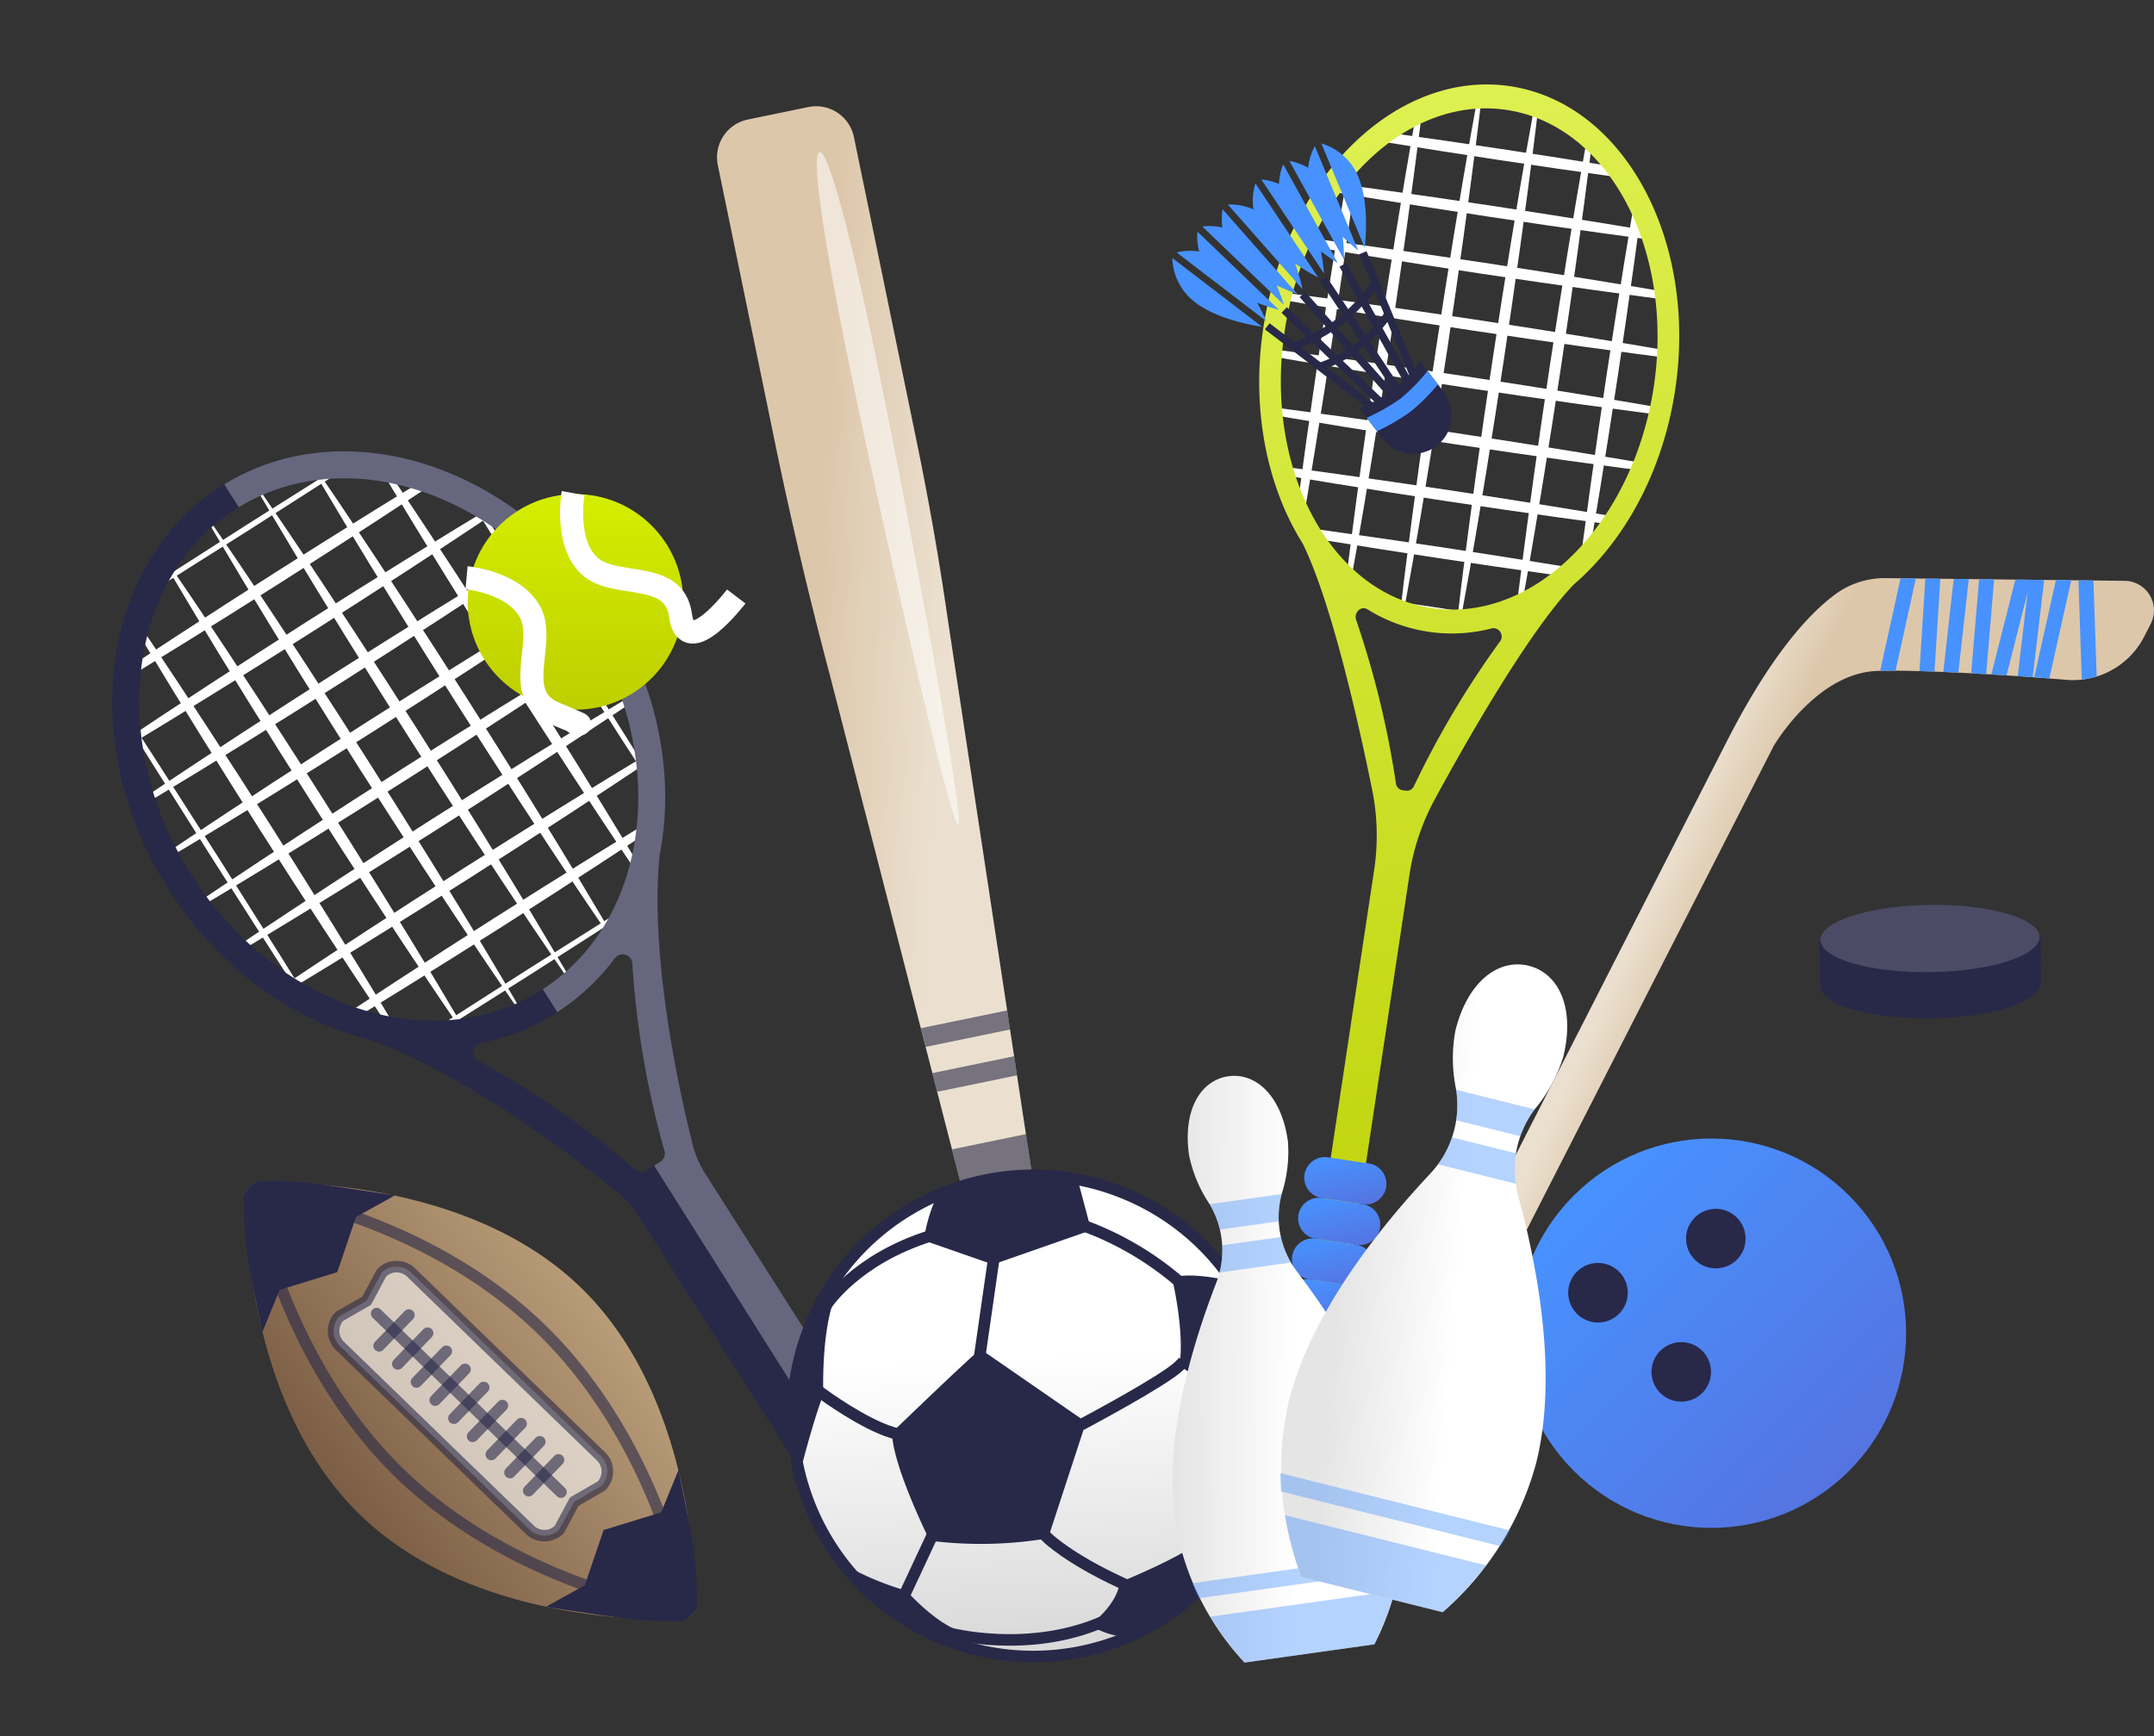 <svg xmlns="http://www.w3.org/2000/svg" xmlns:xlink="http://www.w3.org/1999/xlink" width="279.744" height="225.522" viewBox="0 0 279.744 225.522"><rect x="0" y="0" width="279.744" height="225.522" fill="#333333" stroke="none"/><defs><style>.a,.ad,.ah,.aj,.e,.i,.k,.m,.s,.t,.u,.w{fill:none;}.b{clip-path:url(#a);}.c,.g,.j,.p{fill:#fff;}.d,.o{fill:#282849;}.e{stroke:#be1e2d;stroke-width:7.694px;}.e,.j,.k,.m{stroke-linecap:round;stroke-linejoin:round;}.f{fill:url(#b);}.g{opacity:0.29;}.g,.p{mix-blend-mode:overlay;isolation:isolate;}.h{fill:url(#c);}.ah,.i,.j,.k,.m,.s,.t{stroke:#282849;}.ad,.ah,.aj,.i,.s,.t,.u{stroke-miterlimit:10;}.i,.j,.k,.m,.s,.t{stroke-width:1.5px;}.i,.j,.k,.l,.o{opacity:0.6;}.n{fill:url(#d);}.p{opacity:0.54;}.q{fill:#00838f;}.r{fill:url(#e);}.ad,.aj,.t,.u{stroke-linecap:square;}.aj,.u{stroke:#4792ff;}.u{stroke-width:2px;}.v{fill:url(#f);}.ad,.w{stroke:#fff;}.w{stroke-width:3px;}.x{clip-path:url(#g);}.y{fill:#37474f;}.z{fill:url(#i);}.aa{fill:url(#m);}.ab{clip-path:url(#n);}.ac,.ag{fill:#4792ff;}.ad{stroke-width:5.785px;}.ae{fill:#4b4b65;}.af{fill:url(#p);}.ag{opacity:0.4;}.ai{clip-path:url(#q);}.aj{stroke-width:2.139px;}.ak{fill:url(#r);}</style><clipPath id="a"><ellipse class="a" cx="32.132" cy="38.779" rx="32.132" ry="38.779" transform="translate(0 29.628) rotate(-27.454)"/></clipPath><linearGradient id="b" x1="0.5" x2="0.5" y2="1" gradientUnits="objectBoundingBox"><stop offset="0" stop-color="#dff052"/><stop offset="1" stop-color="#bad000"/></linearGradient><linearGradient id="c" x1="0.069" y1="0.781" x2="0.83" y2="0.318" gradientUnits="objectBoundingBox"><stop offset="0" stop-color="#6f503a"/><stop offset="1" stop-color="#ba9e7a"/></linearGradient><linearGradient id="d" x1="0.549" y1="0.342" x2="0.295" y2="0.371" gradientUnits="objectBoundingBox"><stop offset="0" stop-color="#ebe0cf"/><stop offset="1" stop-color="#ddc7ab"/></linearGradient><linearGradient id="e" x1="0.1" y1="0.765" x2="0.975" y2="0.357" gradientUnits="objectBoundingBox"><stop offset="0" stop-color="#d9d9d9"/><stop offset="0.621" stop-color="#fff"/><stop offset="1" stop-color="#fff"/></linearGradient><linearGradient id="f" x1="0.5" x2="0.5" y2="1" gradientUnits="objectBoundingBox"><stop offset="0" stop-color="#d4ee00"/><stop offset="1" stop-color="#becf00"/></linearGradient><clipPath id="g"><ellipse class="a" cx="33.846" cy="25.642" rx="33.846" ry="25.642" transform="translate(0 63.78) rotate(-70.426)"/></clipPath><linearGradient id="i" x1="0.5" x2="0.5" y2="1" gradientUnits="objectBoundingBox"><stop offset="0" stop-color="#4792ff"/><stop offset="1" stop-color="#5574e1"/></linearGradient><linearGradient id="m" x1="0.439" y1="0.262" x2="0.5" y2="0.295" xlink:href="#d"/><clipPath id="n"><path class="a" d="M536.978,298.066c5.809-11.382,10.774-16.657,14.1-19.1a10.8,10.8,0,0,1,6.522-2.086l31.057.351a3.841,3.841,0,0,1,3.365,5.586l-.836,1.638a10.4,10.4,0,0,1-10.127,5.635c-7.6-.637-19.4-1.357-24.631-1.152-7.868.31-13.364,9.727-13.364,9.727L485.613,411.231a2.847,2.847,0,0,1-3.83,1.242h0a2.847,2.847,0,0,1-1.242-3.83Z" transform="translate(-480.229 -276.878)"/></clipPath><linearGradient id="p" x1="0.048" y1="0.544" x2="0.545" y2="0.539" gradientUnits="objectBoundingBox"><stop offset="0" stop-color="#e5e5e5"/><stop offset="1" stop-color="#fff"/></linearGradient><clipPath id="q"><path class="a" d="M496.059,211.288h0a4.986,4.986,0,0,1-6.993-.913l-3.039-3.953a22.087,22.087,0,0,0,4.43-2.419,21.5,21.5,0,0,0,3.475-3.661l3.039,3.953A4.986,4.986,0,0,1,496.059,211.288Z" transform="translate(-486.027 -200.343)"/></clipPath><linearGradient id="r" x1="0.189" y1="0.515" x2="0.586" y2="0.586" xlink:href="#p"/></defs><g transform="translate(-32.372 -92.277)"><g transform="matrix(0.996, -0.087, 0.087, 0.996, 32.372, 144.629)"><g transform="translate(0 0)"><g transform="translate(0)"><g class="b"><g transform="translate(-5.708 -2.874)"><g transform="translate(2.897)"><g transform="translate(0 31.504)"><path class="c" d="M24.527,257.857l1.751,3.058c1.089,1.958,2.683,4.736,4.528,8.105s3.991,7.3,6.251,11.537l3.469,6.537,3.545,6.768,3.5,6.791,3.356,6.6c2.167,4.284,4.162,8.3,5.847,11.748s3.052,6.348,4.028,8.365l1.494,3.19L60.544,327.5c-1.089-1.958-2.685-4.735-4.529-8.1s-3.992-7.3-6.251-11.538L46.3,301.316l-3.545-6.768-3.5-6.792-3.355-6.6c-2.166-4.284-4.161-8.3-5.846-11.748s-3.053-6.348-4.029-8.365Z" transform="translate(-24.527 -257.857)"/></g><g transform="translate(6.738 28.004)"><path class="c" d="M40.305,249.66l1.687,3.09,4.4,8.172,6.15,11.59,6.978,13.324,6.891,13.369L72.358,310.9l4.157,8.3,1.559,3.157-1.687-3.09-4.4-8.172L65.837,299.5,58.86,286.179,51.969,272.81l-5.948-11.695-4.158-8.3Z" transform="translate(-40.305 -249.66)"/></g><g transform="translate(13.475 24.503)"><path class="c" d="M56.082,241.463l1.751,3.057c1.089,1.958,2.683,4.737,4.528,8.105s3.991,7.3,6.251,11.537l3.469,6.537,3.545,6.768,3.5,6.791,3.356,6.6c2.167,4.284,4.161,8.3,5.846,11.748s3.052,6.348,4.028,8.365l1.495,3.19L92.1,311.1c-1.089-1.958-2.685-4.736-4.529-8.105s-3.992-7.3-6.251-11.537l-3.468-6.538-3.544-6.768-3.5-6.791-3.355-6.6c-2.166-4.284-4.161-8.3-5.846-11.748s-3.053-6.347-4.029-8.365Z" transform="translate(-56.082 -241.463)"/></g><g transform="translate(20.213 21.003)"><path class="c" d="M71.86,233.266l1.751,3.057c1.089,1.958,2.683,4.737,4.528,8.105s3.991,7.3,6.251,11.537l3.469,6.537,3.545,6.768,3.5,6.792,3.356,6.6c2.167,4.284,4.162,8.3,5.847,11.748s3.052,6.348,4.028,8.365l1.494,3.19-1.751-3.057c-1.089-1.958-2.685-4.736-4.529-8.1s-3.992-7.3-6.251-11.538l-3.468-6.538-3.545-6.768-3.5-6.792-3.355-6.6c-2.166-4.284-4.161-8.3-5.846-11.748s-3.053-6.348-4.029-8.365Z" transform="translate(-71.86 -233.266)"/></g><g transform="translate(26.95 17.502)"><path class="c" d="M87.638,225.068l1.75,3.058c1.089,1.958,2.683,4.736,4.528,8.105s3.991,7.3,6.251,11.537l3.469,6.537,3.546,6.768,3.5,6.791,3.356,6.6c2.167,4.283,4.161,8.3,5.847,11.747s3.052,6.348,4.028,8.365l1.495,3.19-1.751-3.057c-1.089-1.958-2.685-4.735-4.529-8.1s-3.992-7.3-6.251-11.538l-3.468-6.537-3.545-6.768-3.5-6.792-3.355-6.6c-2.166-4.284-4.161-8.3-5.846-11.748s-3.053-6.348-4.029-8.365Z" transform="translate(-87.638 -225.068)"/></g><g transform="translate(33.687 14.002)"><path class="c" d="M103.415,216.871l1.751,3.058c1.089,1.958,2.683,4.736,4.528,8.105s3.991,7.3,6.251,11.537l3.469,6.537,3.545,6.768,3.5,6.791,3.356,6.6c2.167,4.283,4.161,8.3,5.846,11.748s3.052,6.348,4.028,8.365l1.495,3.19-1.752-3.057c-1.089-1.958-2.685-4.735-4.529-8.105s-3.992-7.3-6.251-11.537l-3.468-6.537-3.544-6.768-3.5-6.791-3.355-6.6c-2.166-4.284-4.161-8.3-5.846-11.748s-3.053-6.347-4.029-8.364Z" transform="translate(-103.415 -216.871)"/></g><g transform="translate(40.425 10.501)"><path class="c" d="M119.193,208.674l1.751,3.057c1.089,1.958,2.683,4.737,4.528,8.105s3.991,7.3,6.251,11.538l3.469,6.537,3.545,6.768,3.5,6.791,3.356,6.6c2.167,4.284,4.162,8.3,5.847,11.748s3.052,6.348,4.028,8.365l1.494,3.19-1.751-3.057c-1.089-1.958-2.685-4.736-4.529-8.1s-3.992-7.3-6.251-11.538l-3.468-6.537-3.545-6.768-3.5-6.791-3.355-6.6c-2.166-4.284-4.161-8.3-5.846-11.748s-3.053-6.347-4.029-8.365Z" transform="translate(-119.193 -208.674)"/></g><g transform="translate(47.163 7.001)"><path class="c" d="M134.971,200.477l1.75,3.057c1.089,1.958,2.683,4.737,4.528,8.105s3.991,7.3,6.251,11.537l3.469,6.537,3.546,6.768,3.5,6.791,3.356,6.6c2.167,4.284,4.161,8.3,5.847,11.748s3.052,6.348,4.028,8.365l1.495,3.19-1.751-3.057c-1.089-1.958-2.685-4.736-4.529-8.105s-3.992-7.3-6.251-11.537l-3.468-6.538-3.545-6.768-3.5-6.791-3.355-6.6c-2.166-4.284-4.161-8.3-5.846-11.748s-3.053-6.347-4.029-8.365Z" transform="translate(-134.971 -200.477)"/></g><g transform="translate(53.9 3.5)"><path class="c" d="M150.748,192.279l1.687,3.091,4.4,8.172,6.15,11.59,6.978,13.323,6.891,13.369,5.949,11.7,4.157,8.3,1.559,3.157-1.687-3.09-4.4-8.172-6.149-11.59L169.3,228.8l-6.89-13.369-5.948-11.7-4.158-8.3Z" transform="translate(-150.748 -192.279)"/></g><g transform="translate(60.638)"><path class="c" d="M166.526,184.082l1.751,3.058c1.089,1.958,2.683,4.736,4.528,8.105s3.991,7.3,6.251,11.537l3.469,6.537,3.545,6.768,3.5,6.791,3.356,6.6c2.167,4.284,4.162,8.3,5.847,11.748s3.052,6.348,4.028,8.365l1.494,3.19-1.751-3.057c-1.089-1.958-2.685-4.735-4.529-8.1s-3.992-7.3-6.251-11.538l-3.468-6.537-3.545-6.768-3.5-6.791-3.355-6.6c-2.166-4.284-4.161-8.3-5.846-11.748s-3.053-6.348-4.029-8.365Z" transform="translate(-166.526 -184.082)"/></g></g><g transform="translate(0 2.897)"><g transform="translate(31.504 60.638)"><path class="c" d="M91.519,370.633l3.09-1.687,8.172-4.4,11.59-6.15,13.324-6.978,13.369-6.891,11.695-5.948,8.3-4.157,3.157-1.559-3.09,1.687-8.172,4.4-11.59,6.149-13.324,6.978-13.369,6.89-11.7,5.948-8.3,4.158Z" transform="translate(-91.519 -332.864)"/></g><g transform="translate(28.004 53.9)"><path class="c" d="M83.322,354.856l3.057-1.75c1.958-1.089,4.737-2.683,8.105-4.528s7.3-3.991,11.537-6.251l6.537-3.468,6.768-3.546,6.791-3.5,6.6-3.356c4.283-2.167,8.3-4.162,11.748-5.847s6.348-3.052,8.365-4.028l3.19-1.494-3.057,1.751c-1.958,1.089-4.736,2.685-8.1,4.529s-7.3,3.992-11.537,6.251l-6.538,3.468-6.768,3.545-6.792,3.5-6.6,3.355c-4.284,2.166-8.3,4.161-11.748,5.846s-6.347,3.053-8.365,4.029Z" transform="translate(-83.322 -317.087)"/></g><g transform="translate(24.503 47.163)"><path class="c" d="M75.124,339.078l3.058-1.751c1.958-1.089,4.736-2.683,8.105-4.528s7.3-3.991,11.537-6.251l6.537-3.469,6.768-3.545,6.791-3.5,6.6-3.356c4.284-2.167,8.3-4.161,11.748-5.846s6.348-3.052,8.365-4.028l3.19-1.495-3.057,1.751c-1.958,1.089-4.735,2.685-8.1,4.529s-7.3,3.992-11.538,6.251l-6.537,3.468-6.768,3.545-6.792,3.5-6.6,3.355c-4.284,2.166-8.3,4.161-11.748,5.846s-6.348,3.053-8.365,4.029Z" transform="translate(-75.124 -301.309)"/></g><g transform="translate(21.003 40.426)"><path class="c" d="M66.927,323.3l3.058-1.751c1.958-1.089,4.736-2.683,8.105-4.528s7.3-3.991,11.537-6.251l6.537-3.469,6.768-3.545,6.791-3.5,6.6-3.356c4.284-2.167,8.3-4.161,11.748-5.846s6.348-3.052,8.365-4.028l3.19-1.494-3.057,1.751c-1.958,1.089-4.735,2.685-8.105,4.529s-7.3,3.992-11.537,6.251l-6.537,3.468-6.768,3.544-6.791,3.5-6.6,3.355c-4.284,2.166-8.3,4.161-11.748,5.847s-6.347,3.052-8.365,4.029Z" transform="translate(-66.927 -285.532)"/></g><g transform="translate(17.502 33.688)"><path class="c" d="M58.73,307.523l3.057-1.75c1.958-1.089,4.737-2.683,8.105-4.528s7.3-3.991,11.537-6.251l6.537-3.468,6.768-3.546,6.791-3.5,6.6-3.356c4.284-2.167,8.3-4.162,11.748-5.847s6.348-3.052,8.365-4.028l3.19-1.494-3.057,1.751c-1.958,1.089-4.736,2.685-8.105,4.529s-7.3,3.992-11.537,6.251l-6.538,3.468L95.42,289.3l-6.791,3.5-6.6,3.355c-4.284,2.166-8.3,4.161-11.748,5.846s-6.347,3.053-8.365,4.029Z" transform="translate(-58.73 -269.754)"/></g><g transform="translate(14.002 26.95)"><path class="c" d="M50.533,291.745l3.057-1.751c1.958-1.089,4.737-2.683,8.105-4.528s7.3-3.991,11.537-6.251l6.537-3.469,6.768-3.546,6.791-3.5,6.6-3.356c4.283-2.167,8.3-4.161,11.748-5.847s6.348-3.052,8.365-4.028l3.19-1.495-3.057,1.751c-1.958,1.089-4.736,2.685-8.105,4.529s-7.3,3.992-11.537,6.251l-6.538,3.467-6.768,3.545-6.792,3.5-6.6,3.355c-4.284,2.166-8.3,4.161-11.748,5.846s-6.348,3.053-8.365,4.029Z" transform="translate(-50.533 -253.976)"/></g><g transform="translate(10.501 20.213)"><path class="c" d="M42.335,275.968l3.058-1.751c1.958-1.089,4.737-2.683,8.105-4.528s7.3-3.991,11.537-6.251l6.537-3.469,6.768-3.545,6.791-3.5,6.6-3.356c4.284-2.167,8.3-4.161,11.748-5.846s6.348-3.052,8.365-4.028l3.19-1.494-3.057,1.751c-1.958,1.089-4.735,2.685-8.1,4.529s-7.3,3.992-11.538,6.251L85.794,254.2l-6.768,3.545-6.792,3.5-6.6,3.355c-4.284,2.166-8.3,4.161-11.748,5.847s-6.348,3.052-8.365,4.029Z" transform="translate(-42.335 -238.199)"/></g><g transform="translate(7.001 13.475)"><path class="c" d="M34.138,260.19l3.058-1.751c1.958-1.089,4.736-2.683,8.105-4.528s7.3-3.991,11.537-6.251l6.537-3.469,6.768-3.545,6.791-3.5,6.6-3.356c4.284-2.167,8.3-4.162,11.748-5.847s6.348-3.052,8.365-4.028l3.19-1.494-3.057,1.751c-1.958,1.089-4.735,2.685-8.105,4.529s-7.3,3.992-11.537,6.251L77.6,238.42l-6.768,3.545-6.791,3.5-6.6,3.355c-4.284,2.166-8.3,4.161-11.748,5.846s-6.347,3.053-8.364,4.029Z" transform="translate(-34.138 -222.421)"/></g><g transform="translate(3.5 6.738)"><path class="c" d="M25.941,244.412,29,242.661c1.958-1.089,4.737-2.683,8.105-4.528s7.3-3.991,11.538-6.251l6.537-3.469,6.768-3.545,6.791-3.5,6.6-3.356c4.284-2.167,8.3-4.161,11.748-5.847s6.348-3.052,8.365-4.028l3.19-1.495-3.057,1.751c-1.958,1.089-4.736,2.685-8.105,4.529s-7.3,3.992-11.537,6.251L69.4,222.642l-6.768,3.545-6.791,3.5-6.6,3.355c-4.284,2.166-8.3,4.161-11.748,5.846s-6.347,3.053-8.365,4.029Z" transform="translate(-25.941 -206.643)"/></g><path class="c" d="M17.744,228.634l3.09-1.687,8.172-4.4L40.6,216.4l13.324-6.978,13.369-6.891,11.695-5.949,8.3-4.157,3.157-1.559-3.09,1.687-8.172,4.4L67.587,203.1l-13.324,6.978-13.369,6.89-11.7,5.948-8.3,4.158Z" transform="translate(-17.744 -190.865)"/></g></g></g></g><path class="d" d="M122.325,237.838C112.019,218,90.143,208.874,73.56,217.49s-21.691,31.763-11.385,51.6c5.593,10.766,14.6,18.367,24.311,21.7,12.632,5.878,26.063,18.389,30.428,22.64a12.414,12.414,0,0,1,2.358,3.176L140.7,357.85a2.412,2.412,0,0,0,3.252,1.028l4.828-2.508a2.411,2.411,0,0,0,1.028-3.252L128.373,311.86a12.425,12.425,0,0,1-1.239-3.73c-.986-6.031-3.563-24.36-1.036-37.9C128.964,260.359,127.923,248.612,122.325,237.838Zm.417,72.053-1.861.967a1.246,1.246,0,0,1-1.46-.228,118.026,118.026,0,0,0-19.069-15.847,1.259,1.259,0,0,1,.544-2.3,28.537,28.537,0,0,0,18.256-9.453,1.259,1.259,0,0,1,2.195.881,117.163,117.163,0,0,0,2.047,24.655A1.245,1.245,0,0,1,122.742,309.891Zm-13.425-23.577c-14.861,7.721-34.608-.734-44.019-18.848s-4.977-39.132,9.884-46.853,34.608.734,44.019,18.848S124.179,278.593,109.317,286.314Z" transform="translate(-45.858 -204.238)"/><g transform="translate(39.199 81.443)"><path class="e" d="M122.906,381.532" transform="translate(-122.906 -381.532)"/></g><g transform="translate(76.888 61.862)"><path class="e" d="M211.163,335.679" transform="translate(-211.163 -335.679)"/></g><g transform="translate(93.874 148.479)"><path class="f" d="M264.163,544.025l-9.881,5.134a2.06,2.06,0,0,1-2.77-.876h0a5.106,5.106,0,0,1,2.171-6.865l4.492-2.334a5.106,5.106,0,0,1,6.865,2.17h0A2.06,2.06,0,0,1,264.163,544.025Z" transform="translate(-250.941 -538.515)"/></g></g><g transform="translate(14.499 10.008)"><path class="a" d="M79.89,228.895c-14.861,7.721-19.3,28.739-9.884,46.853s29.158,26.569,44.019,18.848c.054-.029.105-.061.16-.09L80.285,228.7C80.153,228.763,80.021,228.826,79.89,228.895Z" transform="translate(-65.064 -222.528)"/><path class="a" d="M168.548,390.219a28.65,28.65,0,0,1-10.044,3.043,1.259,1.259,0,0,0-.544,2.3,118,118,0,0,1,19.069,15.847,1.246,1.246,0,0,0,1.46.228l1.014-.527L168.7,390.137C168.648,390.163,168.6,390.193,168.548,390.219Z" transform="translate(-117.966 -315.028)"/><path class="a" d="M144.331,244.174c-9.328-17.954-28.809-26.416-43.623-19.045l33.9,65.809C149.338,283.148,153.708,262.222,144.331,244.174Z" transform="translate(-85.487 -218.959)"/><path class="a" d="M196.173,400.291a117.165,117.165,0,0,1-2.047-24.655,1.259,1.259,0,0,0-2.195-.881,28.663,28.663,0,0,1-8.063,6.327l10.805,20.976.847-.44A1.245,1.245,0,0,0,196.173,400.291Z" transform="translate(-133.135 -305.973)"/><path class="g" d="M142.168,239.464c9.377,18.048,5.006,38.974-9.724,46.763l1.612,3.131a28.663,28.663,0,0,0,8.063-6.327,1.259,1.259,0,0,1,2.195.881,117.164,117.164,0,0,0,2.047,24.655,1.245,1.245,0,0,1-.653,1.327l-.847.44,24.384,47.338,2.5-1.3a2.411,2.411,0,0,0,1.028-3.252L151.34,311.864a12.424,12.424,0,0,1-1.239-3.73c-.985-6.031-3.563-24.36-1.036-37.9,2.865-9.869,1.824-21.615-3.773-32.389-10.222-19.675-31.826-28.812-48.359-20.552l1.612,3.129C113.36,213.048,132.84,221.51,142.168,239.464Z" transform="translate(-83.324 -214.25)"/></g></g><g transform="translate(63.054 246.191) rotate(-9)"><path class="h" d="M97.126,417.843a1.709,1.709,0,0,1,1.9-1.428c6.077.793,27.723,4.626,39.236,19.949,11.5,15.306,9.176,37.133,8.244,43.218a1.729,1.729,0,0,1-1.923,1.445c-6.1-.8-27.715-4.641-39.216-19.947C93.855,445.757,96.2,423.9,97.126,417.843Z" transform="translate(-96.162 -416.237)"/><path class="i" d="M100.8,420.177a.849.849,0,0,1,1.211-.91c4.726,1.639,21.722,8.336,32.874,23.178,11.14,14.826,12.85,32.99,13.112,38.009a.859.859,0,0,1-1.226.921c-4.748-1.649-21.718-8.347-32.858-23.172C102.766,443.36,101.064,425.173,100.8,420.177Z" transform="translate(-98.75 -417.838)"/><path class="j" d="M129.466,449.244l20.45,27.216a2.732,2.732,0,0,1-.3,3.8,1.234,1.234,0,0,1-.33.187l-3.633,1.39-2.347,3.1a1.243,1.243,0,0,1-.27.263,2.732,2.732,0,0,1-3.738-.772L118.85,457.22a2.732,2.732,0,0,1,.3-3.8,1.229,1.229,0,0,1,.33-.188l3.633-1.39,2.346-3.1a1.217,1.217,0,0,1,.271-.263A2.732,2.732,0,0,1,129.466,449.244Z" transform="translate(-108.731 -434.358)"/><line class="k" x1="20.021" y1="26.646" transform="translate(15.395 19.344)"/><g class="l" transform="translate(15.059 20.185)"><line class="m" y1="3.341" x2="4.446" transform="translate(16.246 21.622)"/><line class="m" y1="3.341" x2="4.446" transform="translate(14.215 18.919)"/><line class="m" y1="3.341" x2="4.446" transform="translate(12.185 16.216)"/><line class="m" y1="3.341" x2="4.446" transform="translate(10.154 13.514)"/><line class="m" y1="3.341" x2="4.446" transform="translate(8.123 10.811)"/><line class="m" y1="3.341" x2="4.446" transform="translate(6.092 8.108)"/><line class="m" y1="3.341" x2="4.446" transform="translate(4.062 5.405)"/><line class="m" y1="3.341" x2="4.446" transform="translate(2.031 2.703)"/><line class="m" y1="3.341" x2="4.446"/></g><g transform="translate(31.163 45.547)"><path class="d" d="M185.551,542.057a2.6,2.6,0,0,0,2.971-2.382c.158-1.676.512-3.652.577-6.484.049-2.137-.353-10.514-.353-10.514l-3.084,5.076-7.743,1.1-3.532,6.7-5.414,1.975s8.1,2.614,10.087,3.143A51.948,51.948,0,0,0,185.551,542.057Z" transform="translate(-168.972 -522.678)"/></g><path class="d" d="M99.547,416.043a2.6,2.6,0,0,0-2.971,2.382c-.158,1.676-.512,3.652-.577,6.484-.049,2.137.353,10.513.353,10.513l3.084-5.076,7.743-1.1,3.532-6.7,5.414-1.975s-8.1-2.614-10.087-3.142A51.864,51.864,0,0,0,99.547,416.043Z" transform="translate(-95.995 -416.017)"/></g><g transform="translate(126.15 104.988) rotate(5)"><path class="n" d="M195.857,105.028l11.6,38.8q3.356,11.222,6.025,22.633l27.689,114.177a2.373,2.373,0,0,1-1.627,2.833h0a2.373,2.373,0,0,1-2.918-1.484l-37.8-107.092q-5.307-14.668-9.778-29.62L178.567,110.2a5.013,5.013,0,0,1,3.366-6.239l7.685-2.3A5.013,5.013,0,0,1,195.857,105.028Z" transform="translate(-178.356 -101.45)"/><path class="o" d="M285.292,407.367l11.774,48.549a2.373,2.373,0,0,1-4.544,1.349l-16.62-47.09Z" transform="translate(-234.247 -276.732)"/><path class="p" d="M215.443,143.175c5.712,19.1,18.153,57.883,19.106,57.6s-9.943-39.532-15.654-58.631-8.96-27.145-9.913-26.86S209.732,124.077,215.443,143.175Z" transform="translate(-195.761 -109.372)"/><path class="q" d="M313.867,525.39c.37,1.238,2.142,1.8,3.957,1.258s2.986-1.987,2.616-3.225-2.142-1.8-3.957-1.258S313.5,524.152,313.867,525.39Z" transform="translate(-255.96 -342.39)"/><path class="o" d="M274.8,372.814l-10.724,3.207-.835-2.366,10.968-3.28Z" transform="translate(-226.99 -255.536)"/><path class="o" d="M278.905,386.523l-10.139,3.032-.835-2.366,10.383-3.105Z" transform="translate(-229.679 -263.391)"/></g><g transform="translate(125.907 235.533)"><circle class="r" cx="31.245" cy="31.245" r="31.245" transform="translate(0 57.979) rotate(-68.097)"/><circle class="s" cx="31.245" cy="31.245" r="31.245" transform="translate(0 57.979) rotate(-68.097)"/><path class="d" d="M258.115,479.727l1.944-.85c-1.688,4.7-1.384,12.315-1.384,12.315-1.465,3.85-3.069,10.324-3.069,10.324A33.736,33.736,0,0,1,258.115,479.727Z" transform="translate(-245.285 -453.325)"/><path class="d" d="M267.206,544.163a37.015,37.015,0,0,0,8.127,3.419s3.641,4.134,6.947,5.247l-.2,1.759S271.3,550.668,267.206,544.163Z" transform="translate(-251.147 -484.233)"/><path class="d" d="M283.99,515.968s-4.847-9.687-4.912-14.058c0,0,11.014-10.621,11.52-10.8l13.682,9.457-4.94,15.089A52.378,52.378,0,0,1,283.99,515.968Z" transform="translate(-256.768 -459.119)"/><path class="d" d="M332.784,549.463a10.411,10.411,0,0,1-4.918-1.571s3.429-2.4,3.916-5.566c0,0,11.274-4.505,11.864-6.927,0,0,1.324,4.806.9,5.3S337.081,547.983,332.784,549.463Z" transform="translate(-279.865 -480.084)"/><path class="d" d="M356.012,473.675s-5.286-1.335-7.878-.482c0,0,1.711,7.132.947,11.45,0,0,5.982,3.466,8.528,8.444a6.424,6.424,0,0,0,3.61-4.892S358.911,476.7,356.012,473.675Z" transform="translate(-289.46 -450.499)"/><path class="d" d="M288.669,450.978a20.167,20.167,0,0,0-1.742,5.861l8.976,3.123,12.753-4.455-1.747-6.583A37.824,37.824,0,0,0,288.669,450.978Z" transform="translate(-260.484 -438.986)"/><line class="t" y1="6.5" x2="3.036" transform="translate(24.186 56.849)"/><path class="t" d="M262.136,502.264s5.222,3.825,8.921,4.925" transform="translate(-248.747 -464.397)"/><path class="t" d="M262.975,472.017s3.783-5.89,13.556-8.943" transform="translate(-249.144 -445.843)"/><line class="s" y1="13.623" x2="1.963" transform="translate(33.644 19.674)"/><path class="t" d="M326.2,460.552a40.261,40.261,0,0,1,12.6,7.408" transform="translate(-279.074 -444.649)"/><path class="t" d="M326.939,502.5s10.258-5.457,12.108-7.31" transform="translate(-279.426 -461.049)"/><path class="u" d="M356.517,524.12s3.817-5.765,5.659-16.49" transform="translate(-293.429 -466.937)"/><path class="t" d="M292.922,559.628s10.537,2.866,20.41-1.606" transform="translate(-263.322 -490.794)"/><path class="t" d="M317.557,537.729s2.725,2.629,9.344,5.7" transform="translate(-274.984 -481.187)"/></g><g transform="translate(6240.111 -3099.389)"><circle class="v" cx="14" cy="14" r="14" transform="translate(-6147 3255.839)"/><path class="w" d="M-6088.338,3255.716s-1.161,6.418,2.124,9.453,11.017.383,11.822,6.423,7.24-2.457,7.24-2.457" transform="translate(-44.968)"/><path class="w" d="M14.04,0s1.067,6.134-2.218,9.169S.805,9.552,0,15.592s-.422,2.438-.422,2.438" transform="matrix(0.259, -0.966, 0.966, 0.259, -6150.782, 3280.267)"/></g><g transform="translate(161.59 109.525) rotate(-11)"><g transform="translate(19.395 0)"><g class="x" transform="translate(0)"><g transform="translate(-13.545 -9.321)"><g transform="translate(4.06)"><path class="c" d="M519.176,81.455l-1.027,3.311c-.679,2.1-1.61,5.109-2.8,8.7s-2.581,7.772-4.114,12.24l-2.38,6.883-2.5,7.092-2.542,7.076-2.5,6.841c-1.63,4.433-3.181,8.561-4.537,12.09s-2.523,6.456-3.321,8.512l-1.295,3.216L493.2,154.1c.679-2.1,1.609-5.11,2.8-8.7s2.58-7.772,4.114-12.24c.773-2.232,1.571-4.538,2.381-6.882l2.5-7.092,2.543-7.075,2.5-6.84c1.632-4.433,3.182-8.561,4.537-12.09s2.523-6.456,3.32-8.512Z" transform="translate(-492.169 -81.455)"/><g transform="translate(7.04 2.503)"><path class="c" d="M535.662,87.316,534.569,90.6l-2.933,8.649-4.22,12.2L522.5,125.417l-5,13.929-4.43,12.128-3.186,8.559-1.227,3.24,1.093-3.288,2.932-8.649,4.221-12.2c1.568-4.456,3.24-9.209,4.913-13.961l5-13.929,4.43-12.128,3.186-8.559Z" transform="translate(-508.655 -87.316)"/></g><g transform="translate(14.08 5.006)"><path class="c" d="M552.148,93.178l-1.027,3.311c-.68,2.1-1.611,5.109-2.8,8.7s-2.581,7.772-4.114,12.24l-2.38,6.882-2.5,7.093-2.542,7.075-2.5,6.841c-1.63,4.433-3.181,8.561-4.537,12.09s-2.523,6.456-3.321,8.512l-1.295,3.216,1.026-3.312c.679-2.1,1.609-5.11,2.8-8.7s2.58-7.772,4.114-12.24L535.459,138l2.5-7.092,2.543-7.075L543,117c1.632-4.433,3.182-8.561,4.537-12.09s2.522-6.456,3.32-8.512Z" transform="translate(-525.14 -93.178)"/></g><g transform="translate(21.12 7.509)"><path class="c" d="M568.633,99.04s-.373,1.2-1.027,3.311c-.679,2.1-1.61,5.109-2.8,8.7s-2.58,7.772-4.114,12.24l-2.38,6.883-2.495,7.092-2.542,7.076-2.5,6.841c-1.631,4.433-3.182,8.561-4.537,12.09s-2.524,6.456-3.321,8.512L541.626,175l1.026-3.311c.679-2.1,1.609-5.11,2.8-8.7s2.58-7.772,4.114-12.24l2.381-6.882,2.5-7.092,2.542-7.075,2.5-6.84c1.631-4.433,3.182-8.561,4.537-12.09s2.522-6.456,3.32-8.512Z" transform="translate(-541.626 -99.04)"/></g><g transform="translate(28.159 10.012)"><path class="c" d="M585.119,104.9l-1.027,3.312c-.68,2.1-1.611,5.109-2.8,8.7s-2.581,7.772-4.114,12.24l-2.38,6.882-2.495,7.092-2.542,7.075-2.5,6.841c-1.63,4.433-3.181,8.561-4.537,12.09s-2.523,6.455-3.321,8.512l-1.295,3.216,1.027-3.312c.679-2.1,1.609-5.109,2.8-8.7s2.58-7.772,4.114-12.24l2.381-6.882,2.5-7.092,2.543-7.075,2.5-6.84c1.632-4.433,3.182-8.561,4.537-12.09s2.522-6.456,3.32-8.512Z" transform="translate(-558.111 -104.901)"/></g><g transform="translate(35.199 12.515)"><path class="c" d="M601.6,110.763s-.373,1.2-1.027,3.311c-.679,2.1-1.61,5.109-2.8,8.7s-2.581,7.772-4.114,12.24l-2.38,6.882-2.495,7.093-2.542,7.075-2.5,6.841c-1.631,4.433-3.182,8.561-4.537,12.09s-2.524,6.456-3.321,8.512L574.6,186.72l1.026-3.312c.68-2.1,1.609-5.11,2.8-8.7s2.58-7.772,4.114-12.24l2.381-6.882,2.5-7.092,2.542-7.075,2.5-6.84c1.632-4.433,3.182-8.561,4.537-12.09s2.522-6.456,3.32-8.512Z" transform="translate(-574.597 -110.763)"/></g><g transform="translate(42.239 15.019)"><path class="c" d="M618.09,116.625l-1.027,3.311c-.679,2.1-1.611,5.109-2.8,8.7s-2.58,7.772-4.113,12.24l-2.38,6.883-2.495,7.092-2.542,7.076-2.5,6.841c-1.63,4.433-3.181,8.561-4.537,12.09s-2.523,6.456-3.321,8.512l-1.295,3.216,1.027-3.311c.679-2.1,1.609-5.11,2.8-8.7s2.58-7.772,4.114-12.24l2.381-6.882,2.5-7.092,2.543-7.075,2.5-6.84c1.632-4.433,3.182-8.561,4.537-12.09s2.522-6.456,3.32-8.512Z" transform="translate(-591.082 -116.625)"/></g><g transform="translate(49.279 17.521)"><path class="c" d="M634.576,122.486l-1.027,3.312c-.679,2.1-1.61,5.109-2.8,8.7s-2.581,7.772-4.114,12.24l-2.38,6.882-2.495,7.093-2.542,7.075-2.5,6.841c-1.631,4.433-3.182,8.561-4.537,12.09s-2.523,6.455-3.321,8.512l-1.295,3.216,1.026-3.312c.679-2.1,1.609-5.109,2.8-8.7s2.58-7.772,4.114-12.24l2.381-6.882,2.5-7.092,2.543-7.075,2.5-6.84c1.632-4.433,3.182-8.561,4.537-12.09s2.523-6.456,3.32-8.512Z" transform="translate(-607.568 -122.486)"/></g><g transform="translate(56.318 20.025)"><path class="c" d="M651.061,128.348l-1.094,3.288-2.933,8.649-4.22,12.2L637.9,166.449l-5,13.929-4.43,12.128-3.186,8.559-1.228,3.24,1.094-3.288,2.932-8.65c1.235-3.571,2.677-7.738,4.22-12.2l4.913-13.961,5-13.929,4.431-12.128,3.186-8.559Z" transform="translate(-624.053 -128.348)"/></g><g transform="translate(63.358 22.528)"><path class="c" d="M667.547,134.21l-1.027,3.311c-.679,2.1-1.61,5.109-2.8,8.7s-2.581,7.772-4.114,12.24l-2.38,6.883-2.495,7.092-2.542,7.076-2.5,6.841c-1.63,4.433-3.182,8.561-4.537,12.09s-2.523,6.456-3.321,8.512l-1.295,3.216,1.026-3.312c.679-2.1,1.609-5.109,2.8-8.7s2.58-7.772,4.114-12.24l2.381-6.882,2.5-7.092,2.543-7.075,2.5-6.84c1.632-4.433,3.182-8.561,4.537-12.09s2.523-6.456,3.32-8.512Z" transform="translate(-640.539 -134.21)"/></g></g><g transform="translate(0 4.059)"><g transform="translate(0 63.358)"><path class="c" d="M482.662,239.331l3.288,1.094,8.65,2.933,12.2,4.22,13.962,4.913,13.929,5,12.128,4.43,8.559,3.186,3.24,1.228-3.288-1.094-8.649-2.932-12.2-4.22-13.962-4.913-13.929-5-12.128-4.431-8.559-3.186Z" transform="translate(-482.662 -239.331)"/></g><g transform="translate(2.503 56.319)"><path class="c" d="M488.524,222.846l3.311,1.027c2.1.679,5.109,1.61,8.7,2.8s7.772,2.581,12.24,4.114l6.882,2.38,7.092,2.495,7.076,2.542,6.84,2.5c4.433,1.631,8.561,3.182,12.09,4.537s6.456,2.523,8.512,3.321l3.216,1.295-3.312-1.026c-2.1-.679-5.11-1.609-8.7-2.8s-7.772-2.58-12.24-4.114l-6.883-2.381-7.092-2.5-7.075-2.543-6.84-2.5c-4.433-1.632-8.561-3.182-12.09-4.537s-6.456-2.522-8.512-3.32Z" transform="translate(-488.524 -222.846)"/></g><g transform="translate(5.006 49.279)"><path class="c" d="M494.386,206.36l3.311,1.027c2.1.679,5.109,1.611,8.7,2.8s7.772,2.581,12.24,4.114l6.883,2.38,7.092,2.495,7.076,2.542,6.841,2.5c4.433,1.63,8.561,3.181,12.09,4.537s6.455,2.523,8.511,3.321l3.216,1.295-3.311-1.027c-2.1-.679-5.11-1.609-8.7-2.8s-7.772-2.58-12.24-4.114l-6.882-2.381-7.092-2.5-7.076-2.543-6.84-2.5c-4.433-1.632-8.561-3.182-12.09-4.537s-6.456-2.522-8.512-3.32Z" transform="translate(-494.386 -206.36)"/></g><g transform="translate(7.509 42.239)"><path class="c" d="M500.247,189.875l3.312,1.027c2.1.679,5.109,1.61,8.7,2.8s7.772,2.581,12.24,4.114l6.882,2.38,7.093,2.495,7.075,2.542,6.841,2.5c4.433,1.631,8.561,3.182,12.09,4.537s6.455,2.523,8.512,3.321l3.216,1.295-3.312-1.026c-2.1-.679-5.11-1.609-8.7-2.8s-7.773-2.58-12.24-4.114l-6.882-2.381-7.092-2.5-7.075-2.543-6.84-2.5c-4.433-1.632-8.561-3.182-12.09-4.537s-6.456-2.522-8.512-3.32Z" transform="translate(-500.247 -189.875)"/></g><g transform="translate(10.013 35.199)"><path class="c" d="M506.109,173.389l3.311,1.027c2.1.679,5.109,1.61,8.7,2.8s7.772,2.581,12.24,4.114l6.882,2.38,7.093,2.495,7.075,2.542,6.841,2.5c4.433,1.63,8.561,3.181,12.09,4.536s6.456,2.524,8.512,3.321l3.216,1.295-3.312-1.027c-2.1-.679-5.11-1.609-8.7-2.8s-7.772-2.58-12.24-4.114l-6.882-2.381-7.092-2.5-7.075-2.543-6.84-2.5c-4.433-1.632-8.561-3.182-12.09-4.537s-6.456-2.522-8.512-3.32Z" transform="translate(-506.109 -173.389)"/></g><g transform="translate(12.516 28.16)"><path class="c" d="M511.971,156.9l3.311,1.027c2.1.679,5.109,1.61,8.7,2.8s7.772,2.581,12.24,4.114l6.883,2.38,7.092,2.5,7.076,2.542,6.84,2.5c4.434,1.63,8.562,3.182,12.09,4.537s6.455,2.523,8.512,3.321l3.216,1.295-3.311-1.026c-2.1-.679-5.11-1.609-8.7-2.8s-7.772-2.58-12.24-4.114l-6.882-2.381-7.092-2.5-7.075-2.543-6.84-2.5c-4.433-1.632-8.561-3.182-12.09-4.537s-6.456-2.523-8.511-3.32Z" transform="translate(-511.971 -156.904)"/></g><g transform="translate(15.019 21.12)"><path class="c" d="M517.832,140.418l3.312,1.027c2.1.679,5.109,1.61,8.7,2.8s7.772,2.581,12.24,4.114l6.882,2.38,7.093,2.495,7.075,2.542,6.841,2.5c4.433,1.631,8.561,3.182,12.09,4.537s6.455,2.524,8.512,3.321l3.216,1.294-3.312-1.026c-2.1-.679-5.11-1.609-8.7-2.8s-7.773-2.58-12.24-4.114l-6.882-2.381-7.093-2.5-7.075-2.543-6.84-2.5c-4.433-1.631-8.561-3.182-12.09-4.537s-6.456-2.522-8.512-3.32Z" transform="translate(-517.832 -140.418)"/></g><g transform="translate(17.522 14.08)"><path class="c" d="M523.694,123.932l3.311,1.027c2.1.68,5.109,1.611,8.7,2.8s7.772,2.581,12.24,4.114l6.882,2.38,7.093,2.5,7.075,2.542,6.841,2.5c4.433,1.63,8.561,3.181,12.09,4.537s6.456,2.523,8.511,3.321l3.216,1.295-3.312-1.026c-2.1-.679-5.11-1.609-8.7-2.8s-7.772-2.58-12.24-4.114l-6.882-2.381-7.092-2.5-7.076-2.543-6.84-2.5c-4.433-1.632-8.561-3.182-12.09-4.537s-6.456-2.523-8.512-3.32Z" transform="translate(-523.694 -123.932)"/></g><g transform="translate(20.025 7.04)"><path class="c" d="M529.556,107.447l3.311,1.027c2.1.679,5.109,1.61,8.7,2.8s7.772,2.581,12.24,4.114l6.882,2.38,7.093,2.495,7.076,2.542,6.84,2.5c4.434,1.631,8.561,3.182,12.09,4.537s6.455,2.524,8.512,3.321l3.216,1.295-3.312-1.026c-2.1-.679-5.109-1.609-8.7-2.8s-7.772-2.58-12.24-4.114l-6.882-2.381-7.092-2.5-7.075-2.543-6.84-2.5c-4.433-1.631-8.561-3.182-12.09-4.537s-6.456-2.522-8.512-3.32Z" transform="translate(-529.556 -107.447)"/></g><g transform="translate(22.528)"><path class="c" d="M535.417,90.961l3.288,1.094,8.649,2.933,12.2,4.22,13.962,4.913,13.929,5,12.128,4.43,8.559,3.186,3.24,1.228-3.288-1.094-8.649-2.932-12.2-4.22-13.962-4.913-13.929-5-12.128-4.431-8.559-3.186Z" transform="translate(-535.417 -90.961)"/></g></g></g></g></g><path class="f" d="M555.948,160.494c6.618-18.612.57-37.819-13.482-42.815s-30.867,6.081-37.485,24.693c-3.592,10.1-3.446,20.373-.321,28.458,2.25,8.263,2.686,24.629,2.753,33.126a29.874,29.874,0,0,1-1.726,10.25l-25.125,70.661,4.363,1.551,25.137-70.7a29.877,29.877,0,0,1,5.106-9.007c5.418-6.569,16.12-19.054,23.045-23.939C545.748,178.481,552.354,170.6,555.948,160.494ZM511.7,204.91l-.459-.163a1.01,1.01,0,0,1-.636-1.047,120.363,120.363,0,0,0-1.023-21.8c-.128-1.006.992-1.723,1.692-1.08a20.722,20.722,0,0,0,15.449,5.52,1.075,1.075,0,0,1,.629,1.905,119.158,119.158,0,0,0-14.5,16.251A1.01,1.01,0,0,1,511.7,204.91Zm7.8-22.653c-12.592-4.477-17.92-21.947-11.877-38.943s21.2-27.181,33.8-22.7,17.92,21.947,11.877,38.943S532.1,186.734,519.505,182.257Z" transform="translate(-475.609 -110.845)"/><g transform="translate(0 173.745)"><path class="y" d="M478.424,517.924l-8.373-2.977a1.644,1.644,0,0,1-1-2.094h0a4.074,4.074,0,0,1,5.189-2.467l3.806,1.354a4.074,4.074,0,0,1,2.467,5.188h0A1.643,1.643,0,0,1,478.424,517.924Z" transform="translate(-468.962 -510.153)"/></g><path class="z" d="M507.392,435.113l-5.075-1.8a2.681,2.681,0,0,1-1.623-3.414h0a2.681,2.681,0,0,1,3.415-1.623l5.075,1.8a2.681,2.681,0,0,1,1.623,3.415h0A2.681,2.681,0,0,1,507.392,435.113Z" transform="translate(-487.055 -289.404)"/><path class="z" d="M503.2,446.91l-5.075-1.8a2.682,2.682,0,0,1-1.624-3.414h0a2.682,2.682,0,0,1,3.415-1.623l5.075,1.8a2.681,2.681,0,0,1,1.624,3.415h0A2.682,2.682,0,0,1,503.2,446.91Z" transform="translate(-484.652 -296.163)"/><path class="z" d="M499,458.707l-5.076-1.8a2.682,2.682,0,0,1-1.623-3.415h0a2.681,2.681,0,0,1,3.414-1.623l5.075,1.8a2.681,2.681,0,0,1,1.623,3.414h0A2.681,2.681,0,0,1,499,458.707Z" transform="translate(-482.249 -302.922)"/><path class="z" d="M494.809,470.5l-5.075-1.8a2.681,2.681,0,0,1-1.623-3.414h0a2.681,2.681,0,0,1,3.414-1.623l5.076,1.8a2.681,2.681,0,0,1,1.623,3.414h0A2.681,2.681,0,0,1,494.809,470.5Z" transform="translate(-479.845 -309.681)"/><path class="y" d="M490.615,482.3l-5.076-1.8a2.681,2.681,0,0,1-1.623-3.415h0a2.682,2.682,0,0,1,3.415-1.623l5.075,1.8a2.681,2.681,0,0,1,1.623,3.415h0A2.681,2.681,0,0,1,490.615,482.3Z" transform="translate(-477.442 -316.44)"/><path class="y" d="M486.42,494.1l-5.075-1.8a2.681,2.681,0,0,1-1.623-3.415h0a2.681,2.681,0,0,1,3.414-1.623l5.076,1.8a2.681,2.681,0,0,1,1.623,3.414h0A2.682,2.682,0,0,1,486.42,494.1Z" transform="translate(-475.039 -323.2)"/><path class="y" d="M482.226,505.893l-5.076-1.8a2.681,2.681,0,0,1-1.623-3.414h0a2.681,2.681,0,0,1,3.415-1.623l5.075,1.8a2.681,2.681,0,0,1,1.623,3.414h0A2.681,2.681,0,0,1,482.226,505.893Z" transform="translate(-472.635 -329.959)"/></g><g transform="translate(199.897 167.363)"><g transform="translate(0 0)"><path class="aa" d="M536.978,298.066c5.809-11.382,10.774-16.657,14.1-19.1a10.8,10.8,0,0,1,6.522-2.086l31.057.351a3.841,3.841,0,0,1,3.365,5.586l-.836,1.638a10.4,10.4,0,0,1-10.127,5.635c-7.6-.637-19.4-1.357-24.631-1.152-7.868.31-13.364,9.727-13.364,9.727L485.613,411.231a2.847,2.847,0,0,1-3.83,1.242h0a2.847,2.847,0,0,1-1.242-3.83Z" transform="translate(-480.229 -276.878)"/><g class="ab"><g transform="translate(76.145 -4.093)"><g transform="translate(26.174 1.803)"><rect class="ac" width="1.948" height="17.674" transform="translate(0 0.066) rotate(-1.931)"/></g><g transform="translate(20.213 1.823)"><rect class="ac" width="16.922" height="1.948" transform="translate(0 16.516) rotate(-77.414)"/></g><g transform="translate(18.153 1.373)"><rect class="ac" width="17.462" height="1.948" transform="translate(0 17.342) rotate(-83.275)"/></g><g transform="translate(14.233 2.815)"><rect class="ac" width="17.129" height="1.948" transform="translate(0 16.603) rotate(-75.765)"/></g><g transform="translate(12.242 2.63)"><rect class="ac" width="14.947" height="1.948" transform="translate(0 14.894) rotate(-85.198)"/></g><g transform="translate(8.432 0.368)"><rect class="ac" width="18.526" height="1.948" transform="matrix(0.111, -0.994, 0.994, 0.111, 0, 18.411)"/></g><g transform="translate(5.509 1.301)"><rect class="ac" width="16.614" height="1.948" transform="translate(0 16.581) rotate(-86.379)"/></g><g transform="translate(0 0)"><rect class="ac" width="18.908" height="1.948" transform="translate(0 18.467) rotate(-77.599)"/></g></g></g></g><line class="ad" x1="5.073" y1="2.587" transform="translate(2.758 126.97)"/><line class="ad" x1="5.073" y1="2.587" transform="translate(5.228 122.129)"/></g><g transform="translate(268.682 209.612)"><path class="d" d="M646.182,359.621c.034,2.431,6.482,4.313,14.4,4.2s14.314-2.169,14.281-4.6-6.482-4.313-14.4-4.2S646.149,357.19,646.182,359.621Z" transform="translate(-646.1 -348.898)"/><path class="d" d="M674.755,356.869l-.082-5.964-28.683.4.082,5.964" transform="translate(-645.989 -346.542)"/><ellipse class="ae" cx="14.222" cy="4.365" rx="14.222" ry="4.365" transform="translate(0.061 0.393) rotate(-0.792)"/></g><g transform="translate(218.88 229.676)"><g transform="translate(0 0)"><circle class="z" cx="25.285" cy="25.285" r="25.285" transform="translate(0 35.758) rotate(-45)"/><path class="d" d="M573.448,496.776a3.866,3.866,0,1,0-5.425-.683A3.866,3.866,0,0,0,573.448,496.776Z" transform="translate(-550.05 -463.221)"/><circle class="d" cx="3.866" cy="3.866" r="3.866" transform="matrix(0.715, -0.699, 0.699, 0.715, 26.373, 40.721)"/><circle class="d" cx="3.866" cy="3.866" r="3.866" transform="translate(31.996 20.14) rotate(-7.439)"/></g></g><g transform="translate(184.63 232.013)"><path class="af" d="M458.859,464.9A35.219,35.219,0,0,0,467.9,483.4l16.866-2.37a35.219,35.219,0,0,0,3.591-20.283c-1.455-10.356-8.316-21.108-13.616-28.1a11.7,11.7,0,0,1-1.995-10.189,17.7,17.7,0,0,0,.782-6.809c-.83-5.906-4.182-8.9-7.728-8.4s-5.943,4.3-5.113,10.207a17.7,17.7,0,0,0,2.628,6.33,11.7,11.7,0,0,1,.89,10.344C461.037,442.314,457.4,454.54,458.859,464.9Z" transform="translate(-458.528 -407.198)"/><path class="ag" d="M470.03,567.158a40.731,40.731,0,0,0,4.46,5.97l16.866-2.369A40.737,40.737,0,0,0,494,563.791Z" transform="translate(-465.118 -496.921)"/><path class="ag" d="M465.406,558.288l26.177-3.678q.192-1.043.322-2.121l-27.392,3.848Q464.933,557.339,465.406,558.288Z" transform="translate(-461.957 -490.445)"/><path class="ag" d="M469.839,444.457a11.443,11.443,0,0,1,1.34,3.3l7.649-1.074a11.424,11.424,0,0,1,.379-3.542Z" transform="translate(-465.009 -427.792)"/><path class="ag" d="M473.2,457.283a11.854,11.854,0,0,1-.342,3.537l9.284-1.3a11.858,11.858,0,0,1-1.3-3.306Z" transform="translate(-466.739 -435.28)"/></g><g transform="translate(184.63 110.912)"><line class="ah" x1="9.686" y1="14.522" transform="translate(19.593 17.554)"/><line class="ah" x1="8.42" y1="15.099" transform="translate(22.14 15.767)"/><line class="ah" x1="6.565" y1="15.92" transform="translate(24.754 14.186)"/><line class="ah" x1="11.594" y1="13.055" transform="translate(16.902 19.623)"/><line class="ah" x1="12.493" y1="11.967" transform="translate(14.521 21.626)"/><line class="ah" x1="13.589" y1="10.425" transform="translate(12.322 23.747)"/><path class="ah" d="M468.319,187.545a23.185,23.185,0,0,0,6.044-3.206,22.4,22.4,0,0,0,4.65-5.019" transform="translate(-452.629 -161.216)"/><path class="ah" d="M475.415,194.444a16.97,16.97,0,0,0,5.044-2.675,18.36,18.36,0,0,0,3.881-4.187" transform="translate(-456.278 -165.463)"/><g transform="translate(0 13.939)"><path class="ac" d="M436.024,172.678a7.414,7.414,0,0,0,3.012,5.793c2.642,2.025,6.807,2.854,8.632,3.133Z" transform="translate(-436.024 -171.74)"/><path class="ac" d="M448.813,179.885c-.744-1.69-2.625-5.5-5.267-7.522a7.415,7.415,0,0,0-6.377-1.4Z" transform="translate(-436.613 -170.748)"/></g><g transform="translate(3.226 10.725)"><path class="ac" d="M442.693,165.62a7.416,7.416,0,0,0,2.353,6.09c2.4,2.305,6.449,3.589,8.232,4.068Z" transform="translate(-442.664 -164.897)"/><path class="ac" d="M454.614,174.353c-.552-1.762-2-5.753-4.4-8.058a7.416,7.416,0,0,0-6.182-2.1Z" transform="translate(-443.366 -164.132)"/></g><g transform="translate(6.413 7.93)"><path class="ac" d="M449.333,159.642a7.415,7.415,0,0,0,1.838,6.265c2.2,2.5,6.129,4.113,7.866,4.739Z" transform="translate(-449.224 -159.028)"/><path class="ac" d="M460.565,169.391c-.4-1.8-1.516-5.9-3.718-8.4a7.414,7.414,0,0,0-5.985-2.607Z" transform="translate(-450.066 -158.378)"/></g><g transform="translate(10.448 4.677)"><path class="ac" d="M457.871,152.727a7.417,7.417,0,0,0,.982,6.455c1.848,2.769,5.523,4.9,7.161,5.75Z" transform="translate(-457.529 -152.219)"/><path class="ac" d="M467.942,163.887c-.159-1.839-.712-6.05-2.56-8.819a7.417,7.417,0,0,0-5.583-3.386Z" transform="translate(-458.696 -151.682)"/></g><g transform="translate(13.845 2.266)"><path class="ac" d="M465.072,147.631a7.414,7.414,0,0,0,.443,6.514c1.611,2.913,5.1,5.339,6.657,6.325Z" transform="translate(-464.521 -147.188)"/><path class="ac" d="M474.4,159.559c-.005-1.846-.207-6.088-1.818-9a7.414,7.414,0,0,0-5.282-3.838Z" transform="translate(-465.951 -146.72)"/></g><g transform="translate(17.601 0)"><path class="ac" d="M473.154,142.779a7.415,7.415,0,0,0-.28,6.523c1.28,3.076,4.476,5.872,5.917,7.022Z" transform="translate(-472.253 -142.428)"/><path class="ac" d="M481.482,155.6c.2-1.835.467-6.073-.811-9.147a7.416,7.416,0,0,0-4.825-4.4Z" transform="translate(-474.1 -142.056)"/></g><path class="d" d="M496.059,211.288h0a4.986,4.986,0,0,1-6.993-.913l-3.039-3.953a22.087,22.087,0,0,0,4.43-2.419,21.5,21.5,0,0,0,3.475-3.661l3.039,3.953A4.986,4.986,0,0,1,496.059,211.288Z" transform="translate(-461.734 -172.025)"/><g transform="translate(24.293 28.318)"><g class="ai"><path class="aj" d="M488.473,210.556a26.141,26.141,0,0,0,4.792-2.7,25.437,25.437,0,0,0,3.837-3.939" transform="translate(-487.285 -202.183)"/></g></g></g><g transform="translate(198.641 217.533)"><path class="ak" d="M492.572,430a39.155,39.155,0,0,0,1.612,22.843l18.372,4.581A39.152,39.152,0,0,0,524.7,438.009c2.813-11.28.219-25.22-2.334-34.634a13.012,13.012,0,0,1,2.187-11.333,19.683,19.683,0,0,0,3.642-6.693c1.6-6.433-.6-10.917-4.466-11.88s-7.917,1.959-9.521,8.392a19.683,19.683,0,0,0,.073,7.619,13.011,13.011,0,0,1-3.39,11.033C504.222,407.626,495.386,418.715,492.572,430Z" transform="translate(-491.454 -373.289)"/><path class="ag" d="M492.788,540.815a45.289,45.289,0,0,0,2.111,8.011l18.372,4.581a45.271,45.271,0,0,0,5.626-6.081Z" transform="translate(-492.169 -469.277)"/><path class="ag" d="M491.447,530.413l28.514,7.111q.631-1,1.215-2.053l-29.837-7.44C491.35,528.835,491.388,529.629,491.447,530.413Z" transform="translate(-491.339 -461.951)"/><path class="ag" d="M544.835,411.424a12.715,12.715,0,0,1,.007,3.961l8.332,2.078a12.71,12.71,0,0,1,1.866-3.493Z" transform="translate(-521.991 -395.139)"/><path class="ag" d="M541.119,425.9a13.184,13.184,0,0,1-1.826,3.5l10.112,2.522a13.184,13.184,0,0,1,.034-3.95Z" transform="translate(-518.815 -403.434)"/></g></g></svg>